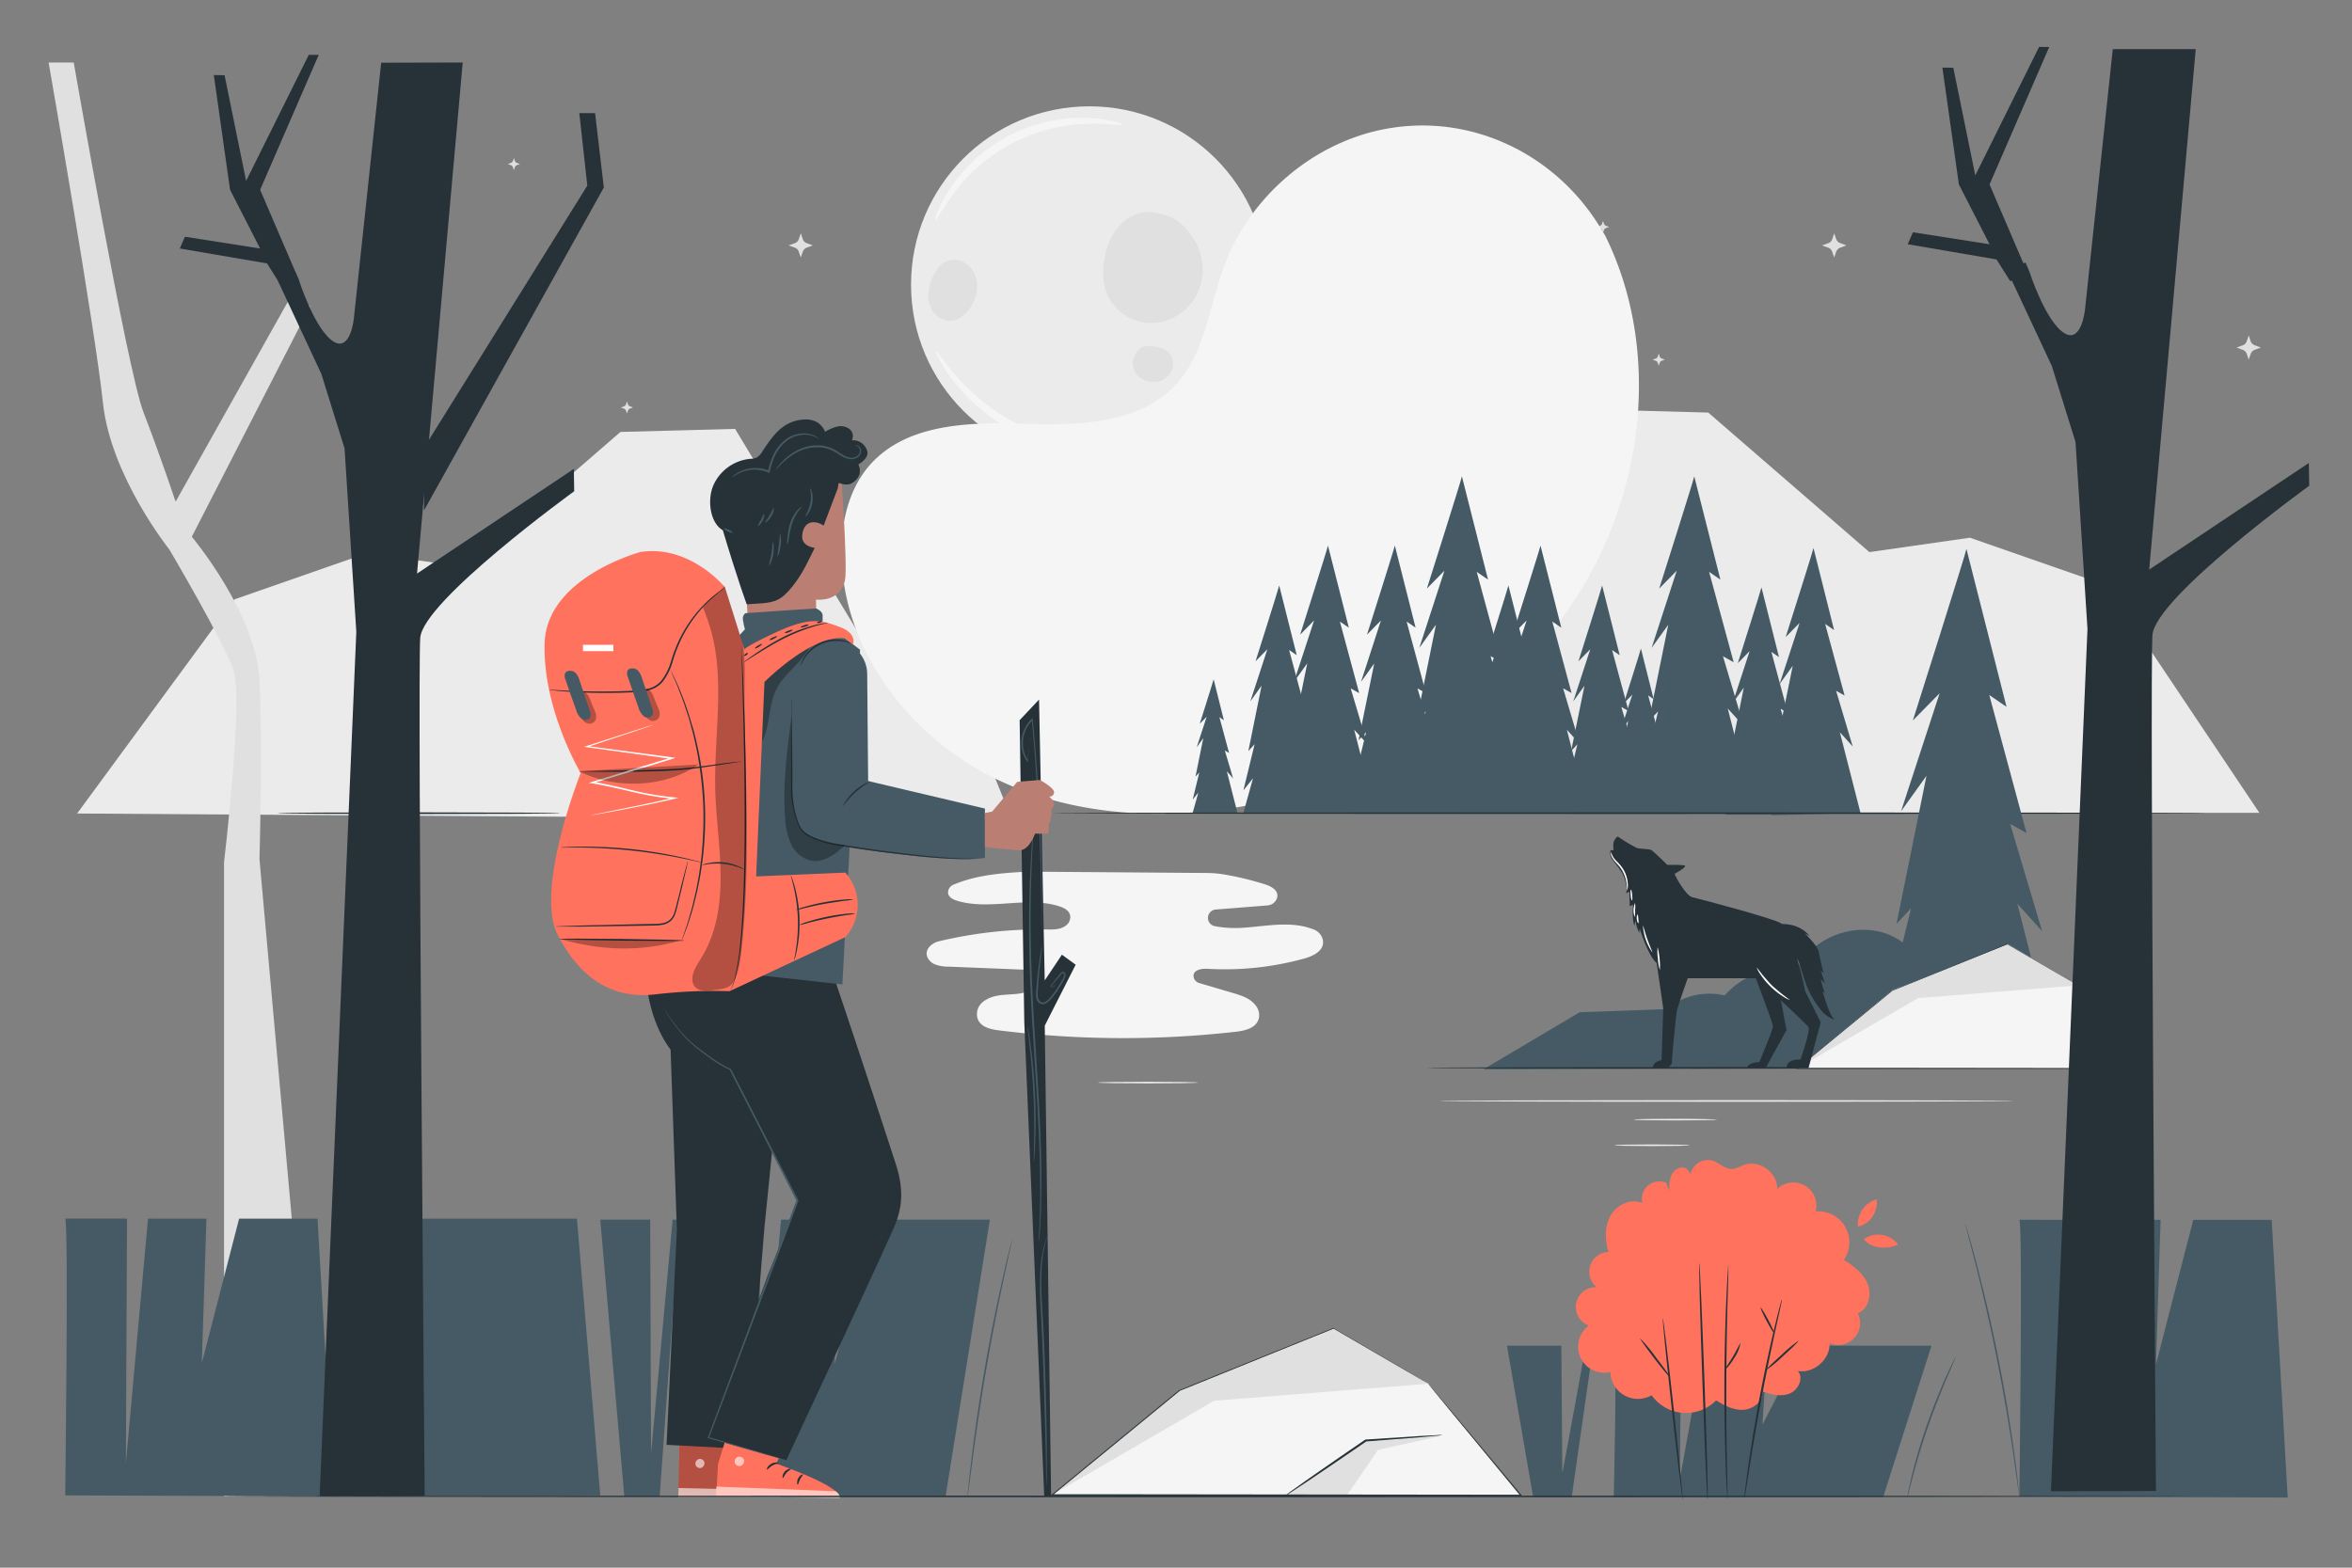 <svg xmlns="http://www.w3.org/2000/svg" viewBox="0 0 750 500"><rect x="0" y="0" width="750" height="500" fill="#808080" stroke="none"/><g id="background-complete"><polygon points="322.71 261.45 310.46 231.26 276.22 205.99 234.4 136.79 197.86 137.76 148.13 180.84 117.09 176.4 74.74 191.17 24.59 259.46 322.71 261.45" style="fill:#ebebeb"></polygon><path d="M23.51,19.94s17.1,98.32,22.24,111.55S56,160,56,160L92.77,94.48l6.08,3.25L61.16,171.19S81.71,195.62,82.74,217s0,57,0,57L101,477.25H71.44V275s6.16-51.92,3.08-61.08S54,175.26,54,175.26s-18.73-23.41-21.18-46.82S15.5,19.94,15.5,19.94Z" style="fill:#e0e0e0"></path><path d="M642.3,351.14c0,.14-41.08.26-91.73.26s-91.75-.12-91.75-.26,41.07-.26,91.75-.26S642.3,351,642.3,351.14Z" style="fill:#ebebeb"></path><path d="M547.52,357.09c0,.15-5.95.26-13.29.26s-13.29-.11-13.29-.26,5.95-.26,13.29-.26S547.52,357,547.52,357.09Z" style="fill:#ebebeb"></path><path d="M538.83,365.27c0,.15-5.38.26-12,.26s-12-.11-12-.26,5.37-.26,12-.26S538.83,365.13,538.83,365.27Z" style="fill:#ebebeb"></path><path d="M418.86,296.43c-7-2.75-14.49-1.12-21.81-.58a35.35,35.35,0,0,1-9.74-.47,2.68,2.68,0,0,1,.32-5.29l16.59-1.32a3.41,3.41,0,0,0,3-2.39c.67-2.38-1.83-3.7-3.9-4.35a99.38,99.38,0,0,0-12.85-3.11,35,35,0,0,0-5.5-.49L327.74,278c-8,.41-16.21,1-23.67,4.15a2.79,2.79,0,0,0-1.71,2c-.34,1.79,1.31,2.66,2.75,3.11,10.52,3.24,22.3-1.58,32.76,1.83,1.58.52,3.29,1.4,3.42,3.25a3.42,3.42,0,0,1-1.51,2.94c-1.72,1.25-3.87,1.2-5.91,1.16a139,139,0,0,0-34.37,3.75,6.36,6.36,0,0,0-2.49,1.18c-2.82,2.29-1.24,5.09.91,6.12a11.56,11.56,0,0,0,4.53.81l24.86,1a3.88,3.88,0,0,1,3.1,1.66c1.56,2.35-.86,4.72-3.21,5.45-4.45,1.39-9.47-.07-13.59,3a5,5,0,0,0-2,5c.7,3.08,4,3.84,6.87,4.21a319.16,319.16,0,0,0,75.41.47c3.13-.34,6.89-1.19,7.56-4.48a4.87,4.87,0,0,0-1-3.87c-1.75-2.35-4.51-3.19-7.17-4l-10.88-3.21a2.45,2.45,0,0,1-1.8-2.07c-.21-2.11,2.5-2.58,4.45-2.47A95.23,95.23,0,0,0,416,305.69c2.92-.82,6.42-2.58,5.84-5.84A4.65,4.65,0,0,0,418.86,296.43Z" style="fill:#f5f5f5"></path><polygon points="415.75 259.36 428.4 228.18 463.77 202.07 506.98 130.58 544.72 131.58 596.1 176.09 628.16 171.5 671.92 186.75 720.45 259.23 415.75 259.36" style="fill:#ebebeb"></polygon><circle cx="347.39" cy="90.79" r="56.88" style="fill:#ebebeb"></circle><path d="M380.23,75.56C377,71,374,68.69,368.15,67.8c-3.88-.8-8,.88-10.77,3.7A20.5,20.5,0,0,0,352.29,82c-.82,4.15-.76,8.6,1,12.42A15.54,15.54,0,0,0,368.14,103a16.85,16.85,0,0,0,14-10.12A18.15,18.15,0,0,0,380.23,75.56Z" style="fill:#e0e0e0"></path><path d="M373.51,113.71c-1.46-2.81-5.17-3.57-8.31-3.2l.22,0c-2.23-.3-4.2,3.29-4.2,5.54a6,6,0,0,0,3.72,5.18,6.92,6.92,0,0,0,7-.79A5.62,5.62,0,0,0,373.51,113.71Z" style="fill:#e0e0e0"></path><path d="M311.47,89.58a8.22,8.22,0,0,0-5.19-6.42A6.27,6.27,0,0,0,298.84,86l.16-.3a15.36,15.36,0,0,0-2.64,5.92,9.92,9.92,0,0,0,.7,7,6.83,6.83,0,0,0,5.84,3.68c2.79,0,5.19-2.1,6.68-4.47A12,12,0,0,0,311.47,89.58Z" style="fill:#e0e0e0"></path><path d="M357.85,39.7c-.08.42-4.07-.39-10.52-.24a54.66,54.66,0,0,0-43,22c-3.9,5.13-5.59,8.84-6,8.66s.83-4.12,4.47-9.73a50.11,50.11,0,0,1,7.54-9,50.3,50.3,0,0,1,25.35-12.94,49.33,49.33,0,0,1,11.67-.85C354,38,357.93,39.43,357.85,39.7Z" style="fill:#f5f5f5"></path><path d="M374.63,138.79c.06.15-1,.79-3.1,1.66a49.47,49.47,0,0,1-9.18,2.72,58.64,58.64,0,0,1-14.2,1.05,58.89,58.89,0,0,1-32.59-11.53,57.81,57.81,0,0,1-10.38-9.75,48.48,48.48,0,0,1-5.43-7.88c-1.07-2-1.51-3.16-1.37-3.24.39-.23,2.8,4.13,8.18,9.9a65.54,65.54,0,0,0,10.39,9,61.46,61.46,0,0,0,31.34,11.08,65.33,65.33,0,0,0,13.75-.48C369.85,140.24,374.47,138.37,374.63,138.79Z" style="fill:#f5f5f5"></path><path d="M440.48,50.2l2,.75-2,.75A2.11,2.11,0,0,0,439.3,53l-.66,1.86L438,53a2.08,2.08,0,0,0-1.26-1.3l-2-.73,2-.71A2.13,2.13,0,0,0,438,49l.65-1.86.59,1.8A2.12,2.12,0,0,0,440.48,50.2Z" style="fill:#e0e0e0"></path><path d="M718.94,110.09l2,.76-2,.74a2.14,2.14,0,0,0-1.23,1.25l-.66,1.86-.62-1.83a2.08,2.08,0,0,0-1.26-1.3l-2-.72,2-.72a2,2,0,0,0,1.25-1.28l.65-1.86.6,1.8A2.07,2.07,0,0,0,718.94,110.09Z" style="fill:#e0e0e0"></path><path d="M332.47,177.06l2,.76-2,.75a2,2,0,0,0-1.22,1.25l-.67,1.86-.62-1.84a2,2,0,0,0-1.26-1.29l-2-.73,2-.71a2.09,2.09,0,0,0,1.25-1.28l.65-1.87.6,1.8A2.09,2.09,0,0,0,332.47,177.06Z" style="fill:#e0e0e0"></path><path d="M586.76,77.51l2,.76-2,.75a2.08,2.08,0,0,0-1.23,1.25l-.66,1.86-.62-1.84A2.08,2.08,0,0,0,583,79l-2-.72,2-.72a2,2,0,0,0,1.25-1.27l.65-1.87.6,1.8A2.07,2.07,0,0,0,586.76,77.51Z" style="fill:#e0e0e0"></path><path d="M386.13,177.44l1,.38-1,.37a1.05,1.05,0,0,0-.61.63l-.33.93-.31-.92a1.07,1.07,0,0,0-.63-.65l-1-.36,1-.36a1,1,0,0,0,.63-.64l.33-.93.29.9A1,1,0,0,0,386.13,177.44Z" style="fill:#e0e0e0"></path><path d="M435.77,123.63l1,.38-1,.37a1,1,0,0,0-.61.63l-.34.92-.3-.91a1.08,1.08,0,0,0-.64-.65l-1-.36,1-.36a1,1,0,0,0,.63-.64l.32-.93.3.9A1,1,0,0,0,435.77,123.63Z" style="fill:#e0e0e0"></path><path d="M512.09,72l1,.37-1,.38a1,1,0,0,0-.61.62l-.33.93-.31-.92a1.05,1.05,0,0,0-.63-.64l-1-.37,1-.35a1.05,1.05,0,0,0,.63-.64l.33-.93.29.9A1.07,1.07,0,0,0,512.09,72Z" style="fill:#e0e0e0"></path><path d="M257.17,77.51l2,.76-2,.75A2.08,2.08,0,0,0,256,80.27l-.66,1.86-.62-1.84a2.08,2.08,0,0,0-1.26-1.3l-2-.72,2-.72a2,2,0,0,0,1.25-1.27l.65-1.87.6,1.8A2.07,2.07,0,0,0,257.17,77.51Z" style="fill:#e0e0e0"></path><path d="M164.8,51.94l1,.38-1,.37a1.05,1.05,0,0,0-.61.63l-.33.93-.31-.92a1.07,1.07,0,0,0-.63-.65l-1-.36,1-.36a1,1,0,0,0,.63-.64l.33-.93.29.9A1,1,0,0,0,164.8,51.94Z" style="fill:#e0e0e0"></path><path d="M529.87,114.33l1,.37-1,.38a1,1,0,0,0-.61.62l-.33.93-.31-.92a1,1,0,0,0-.63-.64l-1-.37,1-.35a1.1,1.1,0,0,0,.63-.64l.32-.93.3.9A1.08,1.08,0,0,0,529.87,114.33Z" style="fill:#e0e0e0"></path><path d="M200.85,129.58l1,.38-1,.37a1.05,1.05,0,0,0-.61.63l-.33.92-.31-.91a1.07,1.07,0,0,0-.63-.65l-1-.36,1-.36a1,1,0,0,0,.63-.64l.33-.93.29.9A1,1,0,0,0,200.85,129.58Z" style="fill:#e0e0e0"></path></g><g id="background-simple"><path d="M511.85,75.13l-1.53-2.51c-12.88-21.23-36.17-34-60.72-32.47a64.83,64.83,0,0,0-9.39,1.29c-22.33,4.78-41.75,21.66-49.8,43.28-4.73,12.71-6.06,27.35-15,37.44-11.69,13.14-31.55,13.55-49,13s-37.32-.08-49,13.11c-7.29,8.26-9.6,20-9,31.06,1.55,29.28,22,55.46,47.9,68.47s56.5,14.18,84.89,8.46c39.78-8,77.62-30,100.36-64.06S530,111.85,511.85,75.13Z" style="fill:#f5f5f5"></path></g><g id="Plants"><path d="M480.54,429.21l8.35,48.25h12.29l6.9-48.25h-2.4s-7.5,41.21-7.5,40.61-.3-40.61-.3-40.61Z" style="fill:#455a64"></path><path d="M514.58,429.21c1.22.94,0,48.25,0,48.25h85.93l15.4-48.25H575L562,454.4l1.62-25.19H543.36l-7.7,42.63.4-42.63Z" style="fill:#455a64"></path><path d="M623.64,432.79a1.45,1.45,0,0,1-.15.46l-.55,1.27-2,4.67c-1.69,4-3.92,9.46-6.07,15.65s-3.8,11.91-4.9,16.06c-.55,2.08-1,3.77-1.27,4.93-.14.54-.25,1-.35,1.34s-.14.47-.16.46a1.92,1.92,0,0,1,.06-.48c.07-.37.15-.82.25-1.36.23-1.18.61-2.89,1.11-5,1-4.19,2.61-9.92,4.77-16.14S618.8,443,620.58,439c.89-2,1.64-3.53,2.18-4.61l.63-1.23A1.84,1.84,0,0,1,623.64,432.79Z" style="fill:#455a64"></path><path d="M531.27,377.2a5.6,5.6,0,0,0-7.56,6.51c-3.64-1.61-8.16.53-10.13,4s-1.81,7.78-.67,11.59a6.31,6.31,0,0,0-3.73,11.26,6.3,6.3,0,0,0-2.53,12.21,8.32,8.32,0,0,0,6.86,14.81A8.78,8.78,0,0,0,526.66,445a13.48,13.48,0,0,0,20.57,1.64c2.67,1.65,5.62,3.2,8.75,3s6.32-2.74,6-5.87c2.82,1,6,1.79,8.74.68s4.54-5,2.56-7.2c5.06.92,10.35-3.7,10.12-8.83a7,7,0,0,0,9-9.58c3.42-1.3,4.53-5.94,3.15-9.34s-4.49-5.73-7.58-7.69a9.87,9.87,0,0,0-9-15.43,7.38,7.38,0,0,0-12.25-7.19c.18-5-5.51-9.31-10.28-7.74-1.48.49-2.87,1.42-4.42,1.37-2.11-.06-3.72-1.9-5.71-2.6a5.8,5.8,0,0,0-7.34,4.53,2.66,2.66,0,0,0-3.14-2.35,4.34,4.34,0,0,0-3.07,3,12.45,12.45,0,0,0-.45,4.43" style="fill:#FF725E"></path><path d="M530.23,420.42c.17,0,1.73,12.95,3.49,29s3,29,2.88,29-1.73-12.94-3.49-28.95S530.06,420.44,530.23,420.42Z" style="fill:#263238"></path><path d="M532.55,439.28c-.14.1-2.39-2.6-5-6s-4.69-6.32-4.55-6.42a51.44,51.44,0,0,1,5,6C530.64,436.3,532.68,439.17,532.55,439.28Z" style="fill:#263238"></path><path d="M541.86,402.8c.17,0,.91,16.89,1.66,37.74s1.21,37.75,1,37.76-.91-16.89-1.66-37.74S541.69,402.81,541.86,402.8Z" style="fill:#263238"></path><path d="M551.13,403.59a3.4,3.4,0,0,1,0,.76c0,.56,0,1.28,0,2.17-.06,2-.13,4.66-.23,8-.19,6.74-.38,16-.42,26.32s.08,19.59.22,26.33c.07,3.31.13,6,.17,8,0,.89,0,1.61,0,2.17a2.62,2.62,0,0,1,0,.76,3.83,3.83,0,0,1-.09-.76c0-.56-.08-1.27-.14-2.16-.11-1.88-.24-4.61-.36-8-.25-6.73-.45-16-.41-26.34s.31-19.6.61-26.33c.14-3.37.29-6.09.42-8,.06-.88.12-1.6.16-2.16A2.59,2.59,0,0,1,551.13,403.59Z" style="fill:#263238"></path><path d="M555,428.41a12.25,12.25,0,0,1-1.9,4.59c-1.4,2.38-3,4-3.12,3.86s1.22-1.85,2.59-4.17S554.86,428.35,555,428.41Z" style="fill:#263238"></path><path d="M568.23,414.42a2.59,2.59,0,0,1-.09.65c-.1.49-.23,1.1-.39,1.84-.36,1.68-.87,4-1.48,6.75-1.25,5.7-2.91,13.59-4.56,22.33s-3,16.7-3.88,22.46c-.45,2.82-.81,5.13-1.08,6.83l-.31,1.85a2.57,2.57,0,0,1-.15.64,2.66,2.66,0,0,1,0-.65c0-.5.11-1.12.19-1.87.18-1.63.49-4,.89-6.86.8-5.78,2.06-13.75,3.7-22.51s3.39-16.64,4.75-22.31c.68-2.84,1.25-5.14,1.67-6.71.2-.74.37-1.34.5-1.82A3,3,0,0,1,568.23,414.42Z" style="fill:#263238"></path><path d="M573.52,427.63c.11.13-2.11,2.33-5,4.92a40.92,40.92,0,0,1-5.39,4.47c-.12-.13,2.11-2.33,5-4.92A41.14,41.14,0,0,1,573.52,427.63Z" style="fill:#263238"></path><path d="M565.71,425.16c-.15.08-1.23-1.68-2.42-3.92s-2-4.13-1.87-4.21,1.23,1.68,2.42,3.92S565.86,425.08,565.71,425.16Z" style="fill:#263238"></path><path d="M592.47,391.2a8.17,8.17,0,0,1,6-8.68c.38,3.65-1.81,7.81-6,8.68" style="fill:#FF725E"></path><path d="M594.38,395.17c1.82,2.89,7.48,3.57,10.86,1.71a8,8,0,0,0-10.86-1.71" style="fill:#FF725E"></path><polygon points="112.62 477.26 108.5 388.68 112.58 388.68 120.06 445.79 124.82 388.68 183.97 388.68 191.41 476.95 112.62 477.26" style="fill:#455a64"></polygon><path d="M222.65,389c1.12,1.72,0,88.28,0,88.28h78.87L315.65,389H278.08l-11.9,46.09L267.66,389h-18.6L242,467l.37-78Z" style="fill:#455a64"></path><path d="M191.41,389l7.66,88.27h11.28L216.68,389h-2.2s-6.88,75.39-6.88,74.29-.27-74.29-.27-74.29Z" style="fill:#455a64"></path><path d="M20.79,388.67c1.12,1.71,0,88.27,0,88.27l85.58.31-5.12-88.58h-25l-11.9,46.09,1.48-46.09H47.2l-7.06,78,.37-78Z" style="fill:#455a64"></path><path d="M322.75,395.21a4.68,4.68,0,0,1-.14.84q-.18.88-.51,2.37c-.45,2.11-1.1,5.08-1.89,8.72-1.58,7.37-3.64,17.58-5.6,28.91s-3.45,21.64-4.44,29.11c-.48,3.7-.87,6.71-1.15,8.85-.13,1-.24,1.81-.32,2.41a4.66,4.66,0,0,1-.15.83,6.76,6.76,0,0,1,.05-.85c0-.59.13-1.4.22-2.41.2-2.1.53-5.13,1-8.88.9-7.49,2.33-17.81,4.29-29.15s4.09-21.54,5.76-28.9c.83-3.67,1.54-6.64,2.06-8.68l.6-2.36A7,7,0,0,1,322.75,395.21Z" style="fill:#455a64"></path><path d="M643.93,389.05c1.12,1.71,0,88.27,0,88.27l85.58.31-5.12-88.58h-25l-11.9,46.09,1.48-46.09h-18.6l-7.07,78,.38-78Z" style="fill:#455a64"></path><path d="M643.89,476.89a4.69,4.69,0,0,1-.17-.88q-.12-.94-.36-2.55c-.32-2.26-.77-5.44-1.32-9.36-1.15-7.9-2.92-18.79-5.29-30.74s-4.91-22.69-6.86-30.43c-1-3.83-1.79-6.95-2.36-9.16-.27-1-.48-1.87-.64-2.49a5.74,5.74,0,0,1-.19-.87,4.5,4.5,0,0,1,.29.84c.18.61.43,1.43.73,2.47.64,2.14,1.5,5.26,2.52,9.12,2,7.72,4.64,18.46,7,30.42s4.08,22.87,5.14,30.79c.54,4,.93,7.17,1.16,9.39.12,1.07.2,1.93.27,2.56S643.9,476.89,643.89,476.89Z" style="fill:#455a64"></path></g><g id="Character"><polygon points="325.14 229.69 326.62 326.01 332.98 477.19 335.17 477.19 333.15 327.11 343 307.69 338.62 304.49 333.14 312.7 331.33 223.12 325.14 229.69" style="fill:#263238"></polygon><path d="M328.45,235.07a3.37,3.37,0,0,1,0,.52c0,.38-.08.87-.13,1.49-.14,1.36-.34,3.27-.59,5.67l0,.38-.23-.31a10.12,10.12,0,0,1-1.8-6.18,10.42,10.42,0,0,1,3.27-7.32l.33-.3,0,.44c.65,6.67,1.31,14.58,1.81,23,.76,12.5,1,23.84,1.08,32,0,4.1,0,7.42,0,9.72q0,1.67-.06,2.64c0,.27,0,.5,0,.68a.75.75,0,0,1,0,.24.64.64,0,0,1,0-.24l0-.68q0-1,0-2.64c0-2.34-.08-5.65-.13-9.71-.15-8.2-.48-19.53-1.24-32-.5-8.46-1.14-16.36-1.74-23l.38.14a10,10,0,0,0-3.19,7,9.89,9.89,0,0,0,1.66,6l-.26.07c.31-2.4.55-4.3.73-5.65.08-.62.15-1.12.21-1.49A1.91,1.91,0,0,1,328.45,235.07Z" style="fill:#455a64"></path><path d="M331.31,396a1.72,1.72,0,0,1,0-.34c0-.25,0-.59,0-1,0-.92.09-2.21.17-3.87s.1-3.74.17-6.12.07-5.11,0-8.12c0-6-.27-13.17-.7-21.11s-1-16.66-1.58-25.82-1-17.91-1.15-25.87-.06-15.12.14-21.14.5-10.88.74-14.23c.13-1.65.24-2.95.31-3.86,0-.42.08-.75.1-1a2.48,2.48,0,0,1,.05-.34,1.55,1.55,0,0,1,0,.35c0,.25,0,.58,0,1-.05.92-.12,2.22-.22,3.87-.18,3.36-.41,8.22-.57,14.23s-.21,13.18,0,21.12.61,16.69,1.19,25.85,1.15,17.88,1.54,25.83.59,15.11.59,21.13c0,3-.06,5.73-.1,8.12s-.19,4.44-.26,6.13-.21,2.95-.27,3.87c0,.42-.06.75-.08,1A1.26,1.26,0,0,1,331.31,396Z" style="fill:#455a64"></path><path d="M336.61,313.86s.06.21-.16.52a1.18,1.18,0,0,1-.56.4,1.06,1.06,0,0,1-.95-.1l-.1-.07.08-.1,1.89-2.4,1.22-1.54a2.29,2.29,0,0,1,.41-.42.81.81,0,0,1,.69-.16,1,1,0,0,1,.65,1.16,3.81,3.81,0,0,1-.46,1.17c-.18.37-.37.74-.58,1.12-.42.75-.87,1.51-1.38,2.27s-1.07,1.52-1.68,2.28a7.43,7.43,0,0,1-2.21,2.06,1.94,1.94,0,0,1-2.21-.25,2.85,2.85,0,0,1-.87-1.95,12.69,12.69,0,0,1,.06-2c0-.63.09-1.25.14-1.85.2-2.41.44-4.57.68-6.38s.48-3.26.66-4.27a8.13,8.13,0,0,1,.34-1.55,12.67,12.67,0,0,1-.14,1.58c-.13,1.1-.29,2.55-.49,4.29s-.4,4-.57,6.37c0,.6-.09,1.22-.13,1.84a13.32,13.32,0,0,0,0,1.89,2.38,2.38,0,0,0,.71,1.62,1.41,1.41,0,0,0,1.63.16,6.89,6.89,0,0,0,2-1.92c.6-.74,1.16-1.48,1.66-2.23s1-1.49,1.39-2.22l.59-1.09a4.13,4.13,0,0,0,.43-1,.6.6,0,0,0-.33-.69c-.22-.08-.47.15-.68.42l-1.27,1.51c-.76.9-1.43,1.68-2,2.33l0-.16a1,1,0,0,0,1.29-.19A1.58,1.58,0,0,0,336.61,313.86Z" style="fill:#455a64"></path><path d="M327.64,327.38A9.42,9.42,0,0,1,328,329c.19,1.08.43,2.64.69,4.58.52,3.88,1.07,9.27,1.35,15.23s.23,11.39.07,15.3c-.08,2-.17,3.53-.26,4.62a9.89,9.89,0,0,1-.19,1.69,11.1,11.1,0,0,1,0-1.7c0-1.18.06-2.74.09-4.62.07-3.91.06-9.31-.22-15.26s-.77-11.33-1.2-15.21c-.21-1.88-.39-3.43-.52-4.6A11.65,11.65,0,0,1,327.64,327.38Z" style="fill:#455a64"></path><path d="M333.65,473.82a7.37,7.37,0,0,1,0-.81c0-.58,0-1.35-.06-2.32,0-2.07-.09-5-.15-8.53C333.25,455,333,445,332.6,434c-.21-5.5-.45-10.73-.69-15.48a123.72,123.72,0,0,1-.21-12.67,42.6,42.6,0,0,1,1.21-8.46c.27-1,.49-1.73.68-2.22a4.93,4.93,0,0,1,.3-.76,4,4,0,0,1-.2.79c-.16.5-.35,1.26-.58,2.24a45.58,45.58,0,0,0-1,8.43c-.15,3.59,0,7.87.32,12.62s.52,10,.73,15.49c.42,11,.6,20.94.64,28.15,0,3.6,0,6.51,0,8.53,0,1,0,1.74-.05,2.32A3.93,3.93,0,0,1,333.65,473.82Z" style="fill:#455a64"></path><path d="M235.77,153.82l3.09,50,21.52-.37-.17-12.21s7.72,1,9.23-6.18c1-4.61-1.62-39.53-1.62-39.53Z" style="fill:#ba7f72"></path><path d="M270.87,148.89c-3.31,1.19-3.69,6.76-3.69,6.76l-4.54,12c-2.84-1.94-6.46-1.58-6.84,3.21-.27,3.46,4,3.88,4,3.88-2.21,4.38-3.67,7.91-7,12.16-3.63,4.6-5.79,5.18-10,5.53l-4.68.3s-2.77-7.28-8.22-25.59c-6-20.32,18.52-19.24,22.7-24.8C259.39,133.34,281.33,145.15,270.87,148.89Z" style="fill:#263238"></path><path d="M230.47,169.1c-4.13-2.4-5-9.8-2.95-14.4a14.33,14.33,0,0,1,11.68-8.36,5.74,5.74,0,0,0,2-.36,5.5,5.5,0,0,0,2-2.16c3.23-4.82,6.41-9.56,13-10a7.55,7.55,0,0,1,4.21.76,6.54,6.54,0,0,1,2.7,3.13,13.92,13.92,0,0,1,3.76-1.63,4.73,4.73,0,0,1,3.93.69,2.91,2.91,0,0,1,.84,3.66,4.69,4.69,0,0,1,4.93,3.59c.49,2.17-2.56,3.92-2.87,4.11,0,0,2,3.5-2,5.94-1.6,1-3.83.07-4.08,0" style="fill:#263238"></path><path d="M246.44,172.89c-.18,0-.12,1.7-.45,3.72s-.88,3.6-.71,3.67,1-1.46,1.32-3.57S246.6,172.87,246.44,172.89Z" style="fill:#455a64"></path><path d="M248.88,170.27c-.18,0-.3,1.62-.54,3.6s-.5,3.58-.33,3.63a13.27,13.27,0,0,0,.87-7.23Z" style="fill:#455a64"></path><path d="M255.77,161.54c0-.06-.72.31-1.55,1.24a11.52,11.52,0,0,0-2.29,4.23,21,21,0,0,0-.84,4.7,5.79,5.79,0,0,0,0,2,7.08,7.08,0,0,0,.43-1.92,35.42,35.42,0,0,1,1-4.58,14.16,14.16,0,0,1,2-4.13C255.26,162.1,255.84,161.61,255.77,161.54Z" style="fill:#455a64"></path><path d="M258.41,155.72c-.18.05.46,2.12,0,4.65s-1.77,4.25-1.61,4.36,1.74-1.52,2.22-4.25S258.55,155.63,258.41,155.72Z" style="fill:#455a64"></path><path d="M233.62,169.87c.07-.15-.49-.57-1.25-.93s-1.44-.54-1.52-.38.49.57,1.25.94S233.54,170,233.62,169.87Z" style="fill:#455a64"></path><path d="M243.64,163.86c-.18,0-.45.91-1,1.95s-1.15,1.8-1,1.93,1-.5,1.57-1.65S243.8,163.88,243.64,163.86Z" style="fill:#455a64"></path><path d="M246.71,161.94c-.17,0-.55,1.11-1.29,2.38s-1.52,2.18-1.39,2.31,1.15-.64,1.93-2A4,4,0,0,0,246.71,161.94Z" style="fill:#455a64"></path><path d="M261.2,140s-.08-.11-.26-.26a5.64,5.64,0,0,0-.86-.61,7.7,7.7,0,0,0-3.77-.91,9.9,9.9,0,0,0-5.48,1.73,13.26,13.26,0,0,0-4.39,5.5,22,22,0,0,0-1.54,4.94l.41-.21a11,11,0,0,0-5.12-.89,11.25,11.25,0,0,0-4,1,9.44,9.44,0,0,0-2.27,1.43,3,3,0,0,0-.67.69,19,19,0,0,1,3.09-1.78,11.19,11.19,0,0,1,8.7.09l.34.15.07-.37a22.64,22.64,0,0,1,1.52-4.79,13.1,13.1,0,0,1,4.15-5.29,9.74,9.74,0,0,1,5.17-1.76,8.11,8.11,0,0,1,3.65.68C260.77,139.7,261.16,140,261.2,140Z" style="fill:#455a64"></path><path d="M272.66,142a2,2,0,0,1,1.1.63,1.93,1.93,0,0,1,.43,1.36,2.09,2.09,0,0,1-1,1.54,3.17,3.17,0,0,1-2.28.4,7.35,7.35,0,0,1-2.57-1.11,24.08,24.08,0,0,0-2.78-1.7,11.43,11.43,0,0,0-3.42-1,13.55,13.55,0,0,0-6.71.95,17.22,17.22,0,0,0-4.69,2.92,20.59,20.59,0,0,0-2.57,2.67,5.27,5.27,0,0,0-.77,1.12c.09.08,1.24-1.5,3.62-3.45a18,18,0,0,1,4.62-2.73,13.44,13.44,0,0,1,6.43-.86,10.83,10.83,0,0,1,3.23.91,25.63,25.63,0,0,1,2.74,1.62,7.51,7.51,0,0,0,2.79,1.13,3.57,3.57,0,0,0,2.6-.53,2.46,2.46,0,0,0,1.14-1.89,2.12,2.12,0,0,0-.61-1.54C273.24,141.75,272.62,142,272.66,142Z" style="fill:#455a64"></path><path d="M237.72,201.44s-1.07-3.85-.81-4.67.62-1.13.81-1.2,22.53-1.51,22.53-1.51,2.06.82,2.06,2.21v7.92Z" style="fill:#455a64"></path><path d="M235.58,448l-1.16,19.28s19.21,6.25,19.34,9.84l-37.47.48.59-30.11Z" style="fill:#FF725E"></path><g style="opacity:0.3"><path d="M235.58,448l-1.16,19.28s19.21,6.25,19.34,9.84l-37.47.48.59-30.11Z"></path></g><g style="opacity:0.6"><path d="M222.87,465.37a1.53,1.53,0,0,0-1.1,1.72,1.48,1.48,0,0,0,1.7,1.11,1.62,1.62,0,0,0,1.15-1.83,1.52,1.52,0,0,0-1.89-1" style="fill:#fff"></path></g><g style="opacity:0.6"><path d="M216.29,477.6l.06-3,36.2.79a2.58,2.58,0,0,1,1.41,2Z" style="fill:#fff"></path></g><path d="M235,467.1c0,.18-.93.25-1.84.81s-1.42,1.32-1.58,1.25.13-1.13,1.25-1.79S235.07,466.94,235,467.1Z" style="fill:#263238"></path><path d="M238.92,468.82c0,.18-.77.47-1.41,1.23s-.84,1.57-1,1.56-.27-1.05.54-2S238.92,468.65,238.92,468.82Z" style="fill:#263238"></path><path d="M241,473.58c-.16,0-.4-.88.1-1.87s1.36-1.37,1.43-1.22-.47.68-.86,1.5S241.21,473.57,241,473.58Z" style="fill:#263238"></path><path d="M234.81,462.68c-.08.16-.92-.11-1.95-.06s-1.85.35-1.94.19.7-.8,1.92-.83S234.9,462.54,234.81,462.68Z" style="fill:#263238"></path><g style="opacity:0.3"><polygon points="235.35 451.82 235.14 455.25 216.74 454.63 216.79 451.53 235.35 451.82"></polygon></g><path d="M235,458.79a3.6,3.6,0,0,1-1.88-.06,8.33,8.33,0,0,1-1.94-.65,10.58,10.58,0,0,1-1.07-.6,2.2,2.2,0,0,1-.55-.46.79.79,0,0,1-.06-1,1,1,0,0,1,.81-.4,2.32,2.32,0,0,1,.7.12,6.61,6.61,0,0,1,1.16.42,6.84,6.84,0,0,1,1.7,1.18c.85.83,1.13,1.52,1.06,1.55s-.49-.52-1.36-1.21a7.41,7.41,0,0,0-1.65-1,6.72,6.72,0,0,0-1.07-.36c-.39-.11-.73-.13-.83.05s-.05.09,0,.21a1.84,1.84,0,0,0,.41.33,9.43,9.43,0,0,0,1,.59,10,10,0,0,0,1.79.74A12.48,12.48,0,0,1,235,458.79Z" style="fill:#263238"></path><path d="M234.73,459a2.88,2.88,0,0,1-.45-1.82,6.13,6.13,0,0,1,.3-2.05,6.58,6.58,0,0,1,.51-1.13,1.58,1.58,0,0,1,1.22-.92.89.89,0,0,1,.77.55,2.11,2.11,0,0,1,.17.69,4.06,4.06,0,0,1,0,1.26,4.31,4.31,0,0,1-.84,1.92c-.76.95-1.53,1.15-1.54,1.09s.58-.43,1.17-1.35a4.12,4.12,0,0,0,.63-1.75,3.91,3.91,0,0,0,0-1.08c0-.4-.19-.73-.34-.69s-.51.29-.68.6a5.7,5.7,0,0,0-.48,1,6.54,6.54,0,0,0-.41,1.87C234.65,458.33,234.83,459,234.73,459Z" style="fill:#263238"></path><path d="M206.58,316.62s1.36,10.44,7.26,18.16l2,57.41-3.29,68.62L238,462.17l5.77-70.77,4.77-47.32-9.47-32.16Z" style="fill:#263238"></path><path d="M254,452l-6.42,14.83s20.07,6.91,20.15,10.67l-39.36-.15.59-10.41L234.81,448Z" style="fill:#FF725E"></path><g style="opacity:0.6"><path d="M235.46,464.6a1.61,1.61,0,0,0-1.19,1.78,1.55,1.55,0,0,0,1.76,1.2,1.71,1.71,0,0,0,1.25-1.9,1.61,1.61,0,0,0-2-1" style="fill:#fff"></path></g><g style="opacity:0.6"><path d="M228.33,477.33l.11-3.19,38,1.48a2.71,2.71,0,0,1,1.44,2.15Z" style="fill:#fff"></path></g><path d="M248.19,466.63c0,.2-1,.24-1.95.82s-1.51,1.36-1.68,1.28.16-1.18,1.35-1.86S248.24,466.46,248.19,466.63Z" style="fill:#263238"></path><path d="M252.24,468.51c0,.19-.81.48-1.49,1.27s-.91,1.63-1.1,1.62-.27-1.11.6-2.07S252.25,468.33,252.24,468.51Z" style="fill:#263238"></path><path d="M254.38,473.54c-.18,0-.4-.93.13-2s1.46-1.42,1.53-1.25-.5.7-.93,1.55S254.57,473.53,254.38,473.54Z" style="fill:#263238"></path><path d="M248,462c-.09.17-1-.13-2-.11s-2,.34-2,.17.75-.82,2-.83S248.14,461.84,248,462Z" style="fill:#263238"></path><path d="M248.28,457.9a3.66,3.66,0,0,1-2-.09,9.15,9.15,0,0,1-2-.72,9.87,9.87,0,0,1-1.1-.65,2.26,2.26,0,0,1-.58-.49.83.83,0,0,1,0-1,1.08,1.08,0,0,1,.86-.41,2.87,2.87,0,0,1,.73.14,6.47,6.47,0,0,1,1.21.47,6.6,6.6,0,0,1,1.76,1.27c.88.88,1.16,1.61,1.1,1.64s-.51-.56-1.41-1.29a8.08,8.08,0,0,0-1.72-1.07,7.25,7.25,0,0,0-1.11-.39c-.42-.13-.77-.15-.88,0s-.05.09,0,.22a2.28,2.28,0,0,0,.42.35,8.16,8.16,0,0,0,1,.64,10.9,10.9,0,0,0,1.87.81A14.24,14.24,0,0,1,248.28,457.9Z" style="fill:#263238"></path><path d="M248,458.16a3,3,0,0,1-.44-1.92,6.27,6.27,0,0,1,.35-2.14,6.94,6.94,0,0,1,.55-1.18,1.62,1.62,0,0,1,1.3-.94.92.92,0,0,1,.8.58,2.39,2.39,0,0,1,.17.73,4.2,4.2,0,0,1-.05,1.33,4.54,4.54,0,0,1-.93,2c-.81,1-1.62,1.18-1.63,1.12s.62-.45,1.25-1.4a4.46,4.46,0,0,0,.7-1.83,3.56,3.56,0,0,0,0-1.13c0-.43-.18-.77-.34-.73s-.54.29-.72.61a7.39,7.39,0,0,0-.53,1.05,6.9,6.9,0,0,0-.46,1.95C248,457.41,248.12,458.14,248,458.16Z" style="fill:#263238"></path><path d="M261.73,299.6c.89,1.33,21.09,62.83,24,71.91s1.36,14.52,0,18.38-35,75.85-35,75.85l-24.68-7.16,18.71-51.64,9.52-23.62-21-42S212,328.87,210.52,316.05l29.65-13.73Z" style="fill:#263238"></path><path d="M250.68,465.74l-.44-.1-1.28-.35L244,463.9l-18.16-5.21-.19-.05.07-.18c5.79-15.49,14-37.36,23-61.58,1.8-4.81,3.58-9.53,5.29-14.1l0,.2c-8.21-16.07-15.59-30.52-21.36-41.83l.09.09a37.22,37.22,0,0,1-5.65-3.27c-1.68-1.19-3.2-2.38-4.66-3.45A40.5,40.5,0,0,1,216,328a37,37,0,0,1-3.35-4.81,13.49,13.49,0,0,1-.9-1.84s.09.15.25.46.41.75.74,1.32a39.73,39.73,0,0,0,3.42,4.74,41,41,0,0,0,6.59,6.45c1.47,1.06,3,2.24,4.68,3.41a36.22,36.22,0,0,0,5.61,3.2l.06,0,0,.06c5.81,11.29,13.22,25.72,21.47,41.77l.05.1,0,.11c-1.71,4.57-3.48,9.29-5.29,14.1L226.1,458.58l-.12-.23,18.11,5.37,4.9,1.47,1.26.4C250.54,465.68,250.68,465.74,250.68,465.74Z" style="fill:#455a64"></path><polygon points="237.72 200.55 268.82 203.06 274.25 207.23 268.62 313.99 211.8 307.69 233.41 205.12 237.72 200.55" style="fill:#455a64"></polygon><g style="opacity:0.3"><path d="M243,236.54c2.66-5.11,2-11.45,4.53-16.61,2.73-5.5,8.74-8.89,11.17-14.52-4.25,1.2-8,3.69-11.65,6.14-2.37,1.59-4.88,3.33-5.94,6a14.37,14.37,0,0,0-.55,6.2,63.12,63.12,0,0,0,.92,8.79,33,33,0,0,0,1.15,4.17"></path></g><path d="M204.23,176.06s-29.95,8-30.56,29.1,11.5,41.4,11.5,41.4-14.83,37.22-7.26,51.75S196,318.65,209,317.14a158.18,158.18,0,0,1,23.65-1l36.91-17.25h0a15.43,15.43,0,0,0,.21-20.34l-.21-.24-28.44,1.22,2.65-62s15.5-15.65,25.79-13.87L272,205.5s1.5-3.42-4.25-5.54-9.23-3.53-21.18,2.12-9.08,5.45-9.08,5.45l-6.36-20.28S220,173.64,204.23,176.06Z" style="fill:#FF725E"></path><path d="M252.82,219.76c-.33,1-2.66,44.68,4.34,47.35s45.91,8.5,56.91,6.5V257.88l-37.24-8.78-.3-34a10.67,10.67,0,0,0-3.24-7.7c-2.13-2-5.3-3.34-9.47-.67A28.18,28.18,0,0,0,252.82,219.76Z" style="fill:#455a64"></path><path d="M311.1,273.86l-.25,0-.75.05-1.22.07h-1.66c-2.5,0-6.11-.17-10.56-.55s-9.74-1-15.59-1.7c-2.93-.39-6-.81-9.17-1.3-1.59-.25-3.2-.51-4.84-.8a31.28,31.28,0,0,1-4.94-1.16,22.46,22.46,0,0,1-4.7-2,7.31,7.31,0,0,1-1.9-1.69,8.05,8.05,0,0,1-1.19-2.19,34.43,34.43,0,0,1-2-9.09c-.12-1.5,0-2.93-.06-4.33s0-2.75,0-4.07c0-2.62,0-5.06,0-7.3,0-4.43.07-8,.09-10.56,0-1.22,0-2.18.05-2.88,0-.3,0-.55,0-.74a.13.13,0,1,1,.06,0c0,.2,0,.44,0,.74,0,.7,0,1.66,0,2.88,0,2.54.05,6.14.08,10.57,0,2.23,0,4.67,0,7.3,0,1.31,0,2.66,0,4.06s0,2.84.08,4.29a34.78,34.78,0,0,0,2,9,6.86,6.86,0,0,0,2.9,3.62,21.3,21.3,0,0,0,4.59,1.9,30.62,30.62,0,0,0,4.86,1.15c1.63.29,3.24.56,4.83.8,3.17.5,6.23.93,9.15,1.33,5.85.78,11.12,1.39,15.56,1.81s8,.65,10.54.72l1.65,0,1.21,0h.75A.76.76,0,0,1,311.1,273.86Z" style="fill:#263238"></path><path d="M277.48,249.19c.07.15-2.34,1.36-4.76,3.57s-3.88,4.47-4,4.38a16.89,16.89,0,0,1,8.78-7.95Z" style="fill:#263238"></path><path d="M232.68,316.16s0-.1.12-.26.23-.44.39-.74.3-.76.5-1.26.34-1.11.55-1.77a80,80,0,0,0,1.85-11.68c1-10,1.37-23.79,1.37-39.07s-.33-29.11-.6-39.12c-.14-5-.25-9-.33-11.85,0-1.37-.06-2.45-.08-3.22,0-.35,0-.62,0-.84a1.64,1.64,0,0,1,0-.29,1.33,1.33,0,0,1,0,.28l.06.84c0,.78.1,1.85.17,3.22.14,2.8.32,6.85.5,11.85.36,10,.76,23.84.75,39.13s-.46,29.13-1.53,39.11a72.62,72.62,0,0,1-2,11.69c-.22.67-.39,1.27-.59,1.77s-.39.93-.56,1.26-.32.53-.44.71Z" style="fill:#263238"></path><path d="M236.56,242.84a3,3,0,0,1-.51.11l-1.5.24-5.5.82c-2.31.36-5.08.82-8.17,1.18s-6.5.58-10.08.72c-7.17.27-13.66.26-18.36.25l-5.56-.07-1.51-.05a1.69,1.69,0,0,1-.53,0,1.69,1.69,0,0,1,.53-.05l1.51-.05,5.56-.1c4.69-.08,11.18-.14,18.34-.4,3.57-.14,7-.35,10.05-.68s5.84-.75,8.17-1.06,4.22-.54,5.53-.66l1.5-.14A1.64,1.64,0,0,1,236.56,242.84Z" style="fill:#263238"></path><path d="M175.08,220a4.41,4.41,0,0,1,.76,0l2.14.12c1.86.11,4.55.27,7.88.35s7.3.11,11.7,0c2.2-.08,4.53-.12,6.89-.38a13.13,13.13,0,0,0,3.47-.84,7.94,7.94,0,0,0,2.94-2.11,18.59,18.59,0,0,0,3.2-6.53,47.66,47.66,0,0,1,2.49-6.48,41.63,41.63,0,0,1,6.5-9.77,39.92,39.92,0,0,1,5.82-5.36c.75-.56,1.35-1,1.77-1.23a3.85,3.85,0,0,1,.64-.38c0,.05-.84.6-2.28,1.77a42.84,42.84,0,0,0-12,15.17,48.69,48.69,0,0,0-2.44,6.44,18.94,18.94,0,0,1-3.29,6.72,8.52,8.52,0,0,1-3.13,2.24,13.77,13.77,0,0,1-3.61.87c-2.42.25-4.73.28-6.93.35-4.42.11-8.39.05-11.73-.09s-6-.35-7.89-.51c-.93-.09-1.65-.16-2.13-.22A3.89,3.89,0,0,1,175.08,220Z" style="fill:#263238"></path><g style="opacity:0.3"><path d="M189.6,226.6l-1.42-3.49a5.06,5.06,0,0,0-1.23-2,1.75,1.75,0,0,0-2.21-.16,1.71,1.71,0,0,0-.49,1.37,5,5,0,0,0,.37,1.46l1.65,4.54-.79.58a2.8,2.8,0,0,0,2.09,1.88,2.22,2.22,0,0,0,2.41-1.28A4,4,0,0,0,189.6,226.6Z"></path></g><g style="opacity:0.3"><path d="M209.85,225.76l-1.41-3.49a5.12,5.12,0,0,0-1.24-2.05,1.73,1.73,0,0,0-2.2-.16,1.71,1.71,0,0,0-.5,1.37,5.31,5.31,0,0,0,.37,1.46c.56,1.51,1.11,3,1.66,4.54l-.79.58a2.8,2.8,0,0,0,2.09,1.89,2.24,2.24,0,0,0,2.41-1.29A3.94,3.94,0,0,0,209.85,225.76Z"></path></g><path d="M181.2,214a2.54,2.54,0,0,1,2.47.77,6.82,6.82,0,0,1,1.21,2.46l3.19,9.48a2.8,2.8,0,0,1,.14,2.08,1.93,1.93,0,0,1-2.79.42,5.42,5.42,0,0,1-1.67-2.69c-.62-1.68-1.2-3.36-1.79-5l-1.62-4.68a2.88,2.88,0,0,1-.22-1.88A1.38,1.38,0,0,1,181.2,214Z" style="fill:#455a64"></path><path d="M201.09,213.23a2.54,2.54,0,0,1,2.47.77,6.9,6.9,0,0,1,1.21,2.46q1.6,4.74,3.19,9.48a2.8,2.8,0,0,1,.14,2.08,1.92,1.92,0,0,1-2.79.42,5.42,5.42,0,0,1-1.67-2.69c-.62-1.68-1.2-3.36-1.79-5.05L200.23,216a2.88,2.88,0,0,1-.22-1.88A1.38,1.38,0,0,1,201.09,213.23Z" style="fill:#455a64"></path><g style="opacity:0.3"><path d="M237.39,222.66c0-4.64.41-12-.58-17.39-.07-.39-5.77-18.37-5.77-18.37l-1.58,1.73a20.67,20.67,0,0,0-5.27,5.15s.46,1.17,1.34,3.59c6.26,17.15,2.1,36.11,2.55,54.36.23,9.18,1.64,18.3,1.71,27.48s-1.34,18.67-6.24,26.43c-1.72,2.74-3.91,6.19-2.11,8.87,1.38,2.05,4.79,1.45,7.25,1.14,4-.51,4.88-1.31,6.16-4.55s1.8-9.64,2.11-13.12C239.22,273,237.63,247.72,237.39,222.66Z"></path></g><path d="M218.23,300c0,.15-8.94.14-19.95,0s-19.94-.39-19.94-.53,8.93-.14,19.95,0S218.23,299.82,218.23,300Z" style="fill:#263238"></path><path d="M213.75,213.55s.05.06.12.19l.3.61c.28.57.65,1.35,1.12,2.33l.8,1.7c.28.63.54,1.32.85,2.06.58,1.49,1.32,3.16,1.92,5.09.33.95.67,1.95,1,3s.62,2.16,1,3.29c.7,2.27,1.21,4.75,1.8,7.35a108.28,108.28,0,0,1,1.45,34.51c-.37,2.64-.67,5.16-1.17,7.48-.24,1.16-.42,2.29-.68,3.36s-.52,2.09-.76,3.07c-.44,2-1,3.69-1.49,5.23-.24.76-.45,1.47-.67,2.12l-.66,1.76-.91,2.42c-.11.25-.19.46-.26.63s-.09.21-.1.2a.73.73,0,0,1,.05-.22l.21-.64.82-2.46c.19-.53.39-1.12.61-1.77s.4-1.37.63-2.13c.43-1.54,1-3.26,1.41-5.23.24-1,.48-2,.73-3.07s.42-2.19.64-3.35c.48-2.31.77-4.82,1.12-7.45a121,121,0,0,0,.62-17.24,123.31,123.31,0,0,0-2.06-17.12c-.58-2.59-1.07-5.07-1.74-7.33-.32-1.14-.59-2.25-.92-3.29l-1-3c-.59-1.93-1.3-3.6-1.86-5.1-.28-.74-.54-1.44-.8-2.07l-.75-1.71c-.44-1-.78-1.79-1-2.38-.1-.25-.19-.45-.26-.62A.92.92,0,0,1,213.75,213.55Z" style="fill:#263238"></path><path d="M188.36,260a3.71,3.71,0,0,1,.48-.12l1.41-.29,5.36-1.06c4.64-.94,11.32-2.21,19.34-4.15l0,.41a93.68,93.68,0,0,1-12.34-2c-4.36-1-8.95-2.14-13.81-2.94l-1.08-.17,1.05-.32,10.64-3.27,14.79-4.53,0,.5-27.1-3.75-.85-.11.82-.27,15.4-4.95,4.2-1.32,1.1-.33a1.88,1.88,0,0,1,.38-.09,1.7,1.7,0,0,1-.36.15l-1.08.38-4.18,1.42-15.34,5.11,0-.37,27.1,3.62,1.15.16-1.11.34-14.78,4.54L189,249.83l0-.5c4.88.81,9.49,2,13.84,3a95,95,0,0,0,12.27,2l1.27.13-1.24.29c-8.05,1.9-14.74,3.11-19.39,4l-5.39.95-1.42.22A2.87,2.87,0,0,1,188.36,260Z" style="fill:#fff"></path><path d="M223.64,275a10.71,10.71,0,0,1-1.76-.32c-1.12-.25-2.74-.59-4.75-1-4-.8-9.59-1.76-15.8-2.42s-11.88-.89-16-.94c-2.05,0-3.71,0-4.85,0a13,13,0,0,1-1.78,0,10.45,10.45,0,0,1,1.77-.15c1.15-.07,2.81-.13,4.86-.14a142.91,142.91,0,0,1,31.85,3.37c2,.45,3.61.84,4.72,1.15A12.72,12.72,0,0,1,223.64,275Z" style="fill:#263238"></path><path d="M177.21,295.52a2.29,2.29,0,0,1,.57-.07l1.65-.08,6.09-.19,20.06-.46,2.9-.05a16.5,16.5,0,0,0,2.76-.22,5,5,0,0,0,2.34-1.06,5.17,5.17,0,0,0,1.35-2.06c.57-1.55.86-3.17,1.26-4.62s.72-2.82,1-4.07l1.53-5.89.45-1.59a2.1,2.1,0,0,1,.19-.55,3.75,3.75,0,0,1-.09.57c-.09.43-.21,1-.35,1.62-.34,1.47-.81,3.48-1.37,5.93l-1,4.08c-.38,1.47-.65,3.05-1.23,4.69a5.62,5.62,0,0,1-1.48,2.27,5.48,5.48,0,0,1-2.56,1.18,16.87,16.87,0,0,1-2.85.24l-2.9.06-20.07.29-6.08,0-1.66,0A3.22,3.22,0,0,1,177.21,295.52Z" style="fill:#263238"></path><rect x="185.9" y="205.66" width="9.7" height="2.01" style="fill:#fff"></rect><path d="M237.45,277.42A20.65,20.65,0,0,0,223.76,276a6,6,0,0,1,2-.68,15.77,15.77,0,0,1,5.05-.28,16,16,0,0,1,4.88,1.34A5.75,5.75,0,0,1,237.45,277.42Z" style="fill:#263238"></path><g style="opacity:0.3"><path d="M178.34,299.41c12.77,3.72,25.9,4.32,38.66.53-13.77-.34-25.22-.16-38.66-.53"></path></g><g style="opacity:0.3"><path d="M184.84,246h-.14c11.41,5.84,27.52,5.28,38-2.18C209.78,244.6,197.7,245.19,184.84,246Z"></path></g><g style="opacity:0.3"><path d="M256.74,265.65c-3.47-2.54-4.13-10.53-4-16.64s-.45-14.63-.29-20.82c-1.44,10.78-2.88,21.66-2.1,32.51a22.4,22.4,0,0,0,1.92,8.54,9.32,9.32,0,0,0,6.62,5.29c4,.59,7.65-2.23,10.59-5C265.26,269.36,260.19,268.16,256.74,265.65Z"></path></g><path d="M253.27,306.23c-.09,0,.27-1.51.62-4a52.63,52.63,0,0,0,.52-9.6,53.86,53.86,0,0,0-1.28-9.53c-.55-2.4-1-3.86-.94-3.89a4.58,4.58,0,0,1,.42,1c.25.64.55,1.6.88,2.8a44.61,44.61,0,0,1,.77,19.28c-.23,1.22-.45,2.2-.65,2.87A3.63,3.63,0,0,1,253.27,306.23Z" style="fill:#263238"></path><path d="M272.18,286.85a16.16,16.16,0,0,1-2.73.43c-1.68.23-4,.56-6.55,1s-4.83,1-6.48,1.39a17.7,17.7,0,0,1-2.7.57,13.31,13.31,0,0,1,2.6-.93,63.36,63.36,0,0,1,6.49-1.54,62.55,62.55,0,0,1,6.61-.88A12.79,12.79,0,0,1,272.18,286.85Z" style="fill:#263238"></path><path d="M272.78,291.34a15.6,15.6,0,0,1-2.66.48c-1.65.25-3.91.62-6.4,1.13S259,294,257.4,294.44a15,15,0,0,1-2.63.61,12.81,12.81,0,0,1,2.53-1,63.37,63.37,0,0,1,12.77-2.64A13.59,13.59,0,0,1,272.78,291.34Z" style="fill:#263238"></path><path d="M238.49,208.3c.08.12-.12.41-.45.65s-.68.35-.76.23.11-.4.45-.65S238.41,208.18,238.49,208.3Z" style="fill:#263238"></path><path d="M243,205.41c.07.12-.38.53-1,.91s-1.21.6-1.28.48.37-.54,1-.92S242.94,205.28,243,205.41Z" style="fill:#263238"></path><path d="M247.79,202.94c.06.13-.43.5-1.1.83s-1.25.48-1.32.35.43-.5,1.1-.82S247.73,202.81,247.79,202.94Z" style="fill:#263238"></path><path d="M252.76,200.9c.05.13-.47.46-1.16.73s-1.29.37-1.35.24.46-.46,1.16-.73S252.71,200.76,252.76,200.9Z" style="fill:#263238"></path><path d="M257.88,199.26c0,.14-.5.42-1.21.63s-1.32.28-1.37.14.5-.42,1.22-.64S257.84,199.12,257.88,199.26Z" style="fill:#263238"></path><path d="M262,198.25c0,.14-.27.33-.68.42s-.75.05-.79-.09.27-.33.68-.42S261.94,198.11,262,198.25Z" style="fill:#263238"></path><path d="M264,198.69c0,.08-1.65.31-4.24,1.06a60.11,60.11,0,0,0-9.76,3.88c-3.67,1.85-6.82,3.85-9.11,5.28l-2.71,1.71a5.34,5.34,0,0,1-1,.57,5.32,5.32,0,0,1,.92-.74c.61-.45,1.5-1.08,2.62-1.85a83.79,83.79,0,0,1,9.08-5.44,50.65,50.65,0,0,1,9.9-3.76,29.18,29.18,0,0,1,3.15-.63A4.56,4.56,0,0,1,264,198.69Z" style="fill:#263238"></path><path d="M314.07,259.31l2.31-.47,8-9.48,7.24-.59s4.69,2.55,4.49,4a1.35,1.35,0,0,1-1.56,1.26s2.06,1.87,1.57,2.75-.89,1.47-.89,1.47a9.55,9.55,0,0,1-.29,3.42l-.49,1.27s.1,2.84-.49,2.93-3.91,0-3.91,0-1.83,5.38-4.92,5.28-11.07-1-11.07-1Z" style="fill:#ba7f72"></path><path d="M255.31,212.28a2.17,2.17,0,0,1,.18-.77,10.15,10.15,0,0,1,.93-1.95,11.64,11.64,0,0,1,12.41-5.35,9.91,9.91,0,0,1,2.06.67,2,2,0,0,1,.69.4c0,.08-1.05-.42-2.82-.7a12.33,12.33,0,0,0-6.78.8,12.48,12.48,0,0,0-5.25,4.38C255.73,211.24,255.4,212.32,255.31,212.28Z" style="fill:#263238"></path></g><g id="Forest"><path d="M407.91,186.73c0,.38-7.54,24.17-7.54,24.17l3.77-3.84-5.43,16.63,3.58-5-4.22,20.84,2-2.17-3.58,14.71,3.07-3.84-3.07,11h24.3l-5.75-22.51,3.47,3.84-4.5-15.09,2.3,1.28-5.24-19.44,2.43,1.66Z" style="fill:#455a64"></path><path d="M481,186.73c0,.38-7.54,24.17-7.54,24.17l3.77-3.84-5.44,16.63,3.58-5-4.22,20.84,2.05-2.17-3.58,14.71,3.07-3.84-3.07,11h24.3l-5.76-22.51,3.48,3.84-4.5-15.09,2.3,1.28-5.24-19.44,2.43,1.66Z" style="fill:#455a64"></path><path d="M510.88,186.73c0,.38-7.54,24.17-7.54,24.17l3.77-3.84-5.43,16.63,3.58-5L501,239.54l2-2.17-3.58,14.71,3.07-3.84-3.07,11h24.3l-5.75-22.51,3.47,3.84L517,225.48l2.31,1.28-5.25-19.44,2.43,1.66Z" style="fill:#455a64"></path><path d="M523.25,206.85c0,.28-5.45,17.46-5.45,17.46l2.72-2.77-3.93,12,2.59-3.6-3,15.06,1.48-1.57L515,254.06l2.22-2.77-2.22,8h17.56L528.42,243l2.51,2.77-3.25-10.9,1.66.92-3.78-14,1.75,1.2Z" style="fill:#455a64"></path><path d="M387,216.64c0,.23-4.43,14.2-4.43,14.2l2.22-2.25-3.2,9.76,2.11-2.93-2.48,12.25,1.2-1.28-2.1,8.64,1.8-2.25-1.8,6.46h14.27L391.21,246l2,2.25-2.64-8.87,1.35.76-3.08-11.42,1.43,1Z" style="fill:#455a64"></path><path d="M423.46,174c0,.46-8.86,28.4-8.86,28.4l4.43-4.51-6.39,19.54,4.21-5.86-5,24.49,2.4-2.55-4.2,17.27,3.6-4.5-3.6,12.92h28.55l-6.77-26.45L436,237.3l-5.29-17.73,2.71,1.5-6.16-22.83,2.85,1.95Z" style="fill:#455a64"></path><path d="M444.78,174c0,.46-8.87,28.4-8.87,28.4l4.44-4.51L434,217.47l4.21-5.86-5,24.49,2.4-2.55-4.2,17.27,3.6-4.5-3.6,12.92H460l-6.76-26.45,4.09,4.51L452,219.57l2.71,1.5-6.17-22.83,2.86,1.95Z" style="fill:#455a64"></path><path d="M491.23,174c0,.46-8.87,28.4-8.87,28.4l4.43-4.51-6.38,19.54,4.21-5.86-5,24.49,2.4-2.55-4.21,17.27,3.61-4.5-3.61,12.92H506.4l-6.76-26.45,4.08,4.51-5.28-17.73,2.7,1.5L495,198.24l2.86,1.95Z" style="fill:#455a64"></path><path d="M466.17,151.93c0,.57-11.16,35.77-11.16,35.77l5.58-5.68-8,24.61,5.3-7.38-6.25,30.84,3-3.21-5.3,21.76,4.54-5.68-4.54,16.28h36l-8.52-33.31,5.14,5.68-6.65-22.33,3.4,1.89L470.9,182.4l3.6,2.46Z" style="fill:#455a64"></path><path d="M561.69,187.34c0,.38-7.54,24.17-7.54,24.17l3.77-3.84-5.43,16.62,3.58-5-4.22,20.84,2-2.17-3.58,14.7,3.07-3.83-3.07,11h24.3l-5.76-22.5,3.48,3.83-4.5-15.09,2.3,1.28-5.24-19.44,2.43,1.67Z" style="fill:#455a64"></path><path d="M578.28,174.78c0,.45-8.86,28.39-8.86,28.39l4.43-4.5-6.39,19.53,4.21-5.86-5,24.49,2.41-2.55-4.21,17.28,3.6-4.51L564.91,260l28.36-.73-6.58-25.72,4.09,4.51-5.29-17.73,2.71,1.5L582,199l2.85,1.95Z" style="fill:#455a64"></path><path d="M540.26,151.93c0,.57-11.17,35.77-11.17,35.77l5.58-5.68-8,24.61,5.3-7.38-6.24,30.84,3-3.21-5.3,21.76L528,243l-4.55,16.28h36l-8.51-33.31,5.14,5.68-6.66-22.33,3.41,1.89L545,182.4l3.59,2.46Z" style="fill:#455a64"></path></g><g id="Rock"><polygon points="455.42 441.32 426.68 424.95 376.22 443.33 335.51 476.77 484.51 476.77 455.42 441.32" style="fill:#f5f5f5"></polygon><polygon points="335.51 476.77 387.17 446.75 455.42 441.32 425.53 423.63 376.22 443.33 335.51 476.77" style="fill:#e0e0e0"></polygon><polygon points="410.25 476.86 435.58 459.73 459.13 458.05 439.43 462.42 429.59 476.77 410.25 476.86" style="fill:#e0e0e0"></polygon><path d="M459.94,457.69a11.28,11.28,0,0,1-1.87.25l-5.14.46-17.33,1.34.15-.06-2.84,1.95c-6.34,4.35-12.11,8.26-16.3,11.06l-5,3.3-1.38.87a2.51,2.51,0,0,1-.5.27,2.07,2.07,0,0,1,.43-.38l1.31-1,4.87-3.46c4.13-2.9,9.85-6.86,16.2-11.21l2.84-1.95.07,0h.08L452.9,458l5.16-.27A11.22,11.22,0,0,1,459.94,457.69Z" style="fill:#263238"></path><path d="M455.33,441.21l.53.61,1.54,1.82,5.89,7,21.81,26.12.18.22H485l-121.71,0-27.78,0H335l.41-.33L376,443.35h0l49.22-19.81.05,0,.05,0,22.11,13,5.85,3.47,1.5.89c.34.2.5.31.5.31l-.52-.28-1.52-.87-5.88-3.42c-5.15-3-12.66-7.37-22.16-12.91h.1l-49.17,19.9.05,0-40.59,33.3-.12-.34,27.77,0,121.71.14-.1.22-21.71-26.18-5.84-7.09-1.51-1.84Z" style="fill:#263238"></path></g><g id="Floor"><path d="M703.44,259.36c0,.15-82.43.26-184.09.26s-184.11-.11-184.11-.26,82.42-.26,184.11-.26S703.44,259.22,703.44,259.36Z" style="fill:#263238"></path><path d="M178.73,259.36c0,.15-20.21.26-45.13.26s-45.14-.11-45.14-.26,20.21-.26,45.14-.26S178.73,259.22,178.73,259.36Z" style="fill:#263238"></path><path d="M699.15,477.26c0,.14-140.57.26-313.93.26s-314-.12-314-.26,140.54-.26,314-.26S699.15,477.11,699.15,477.26Z" style="fill:#263238"></path><path d="M382.05,345.28c0,.15-7.14.26-15.95.26s-16-.11-16-.26,7.14-.26,16-.26S382.05,345.14,382.05,345.28Z" style="fill:#ebebeb"></path></g><g id="Wolf"><polygon points="651.33 317.47 503.72 322.85 473.03 341.05 658.27 340.58 651.33 317.47" style="fill:#455a64"></polygon><path d="M616,325.7c3-11-3.52-23.75-14.19-27.79s-24,1.21-29,11.43a25.07,25.07,0,0,0-22.84,8.13,21.81,21.81,0,0,0-21.49,7.2L525.58,332Z" style="fill:#455a64"></path><path d="M627.05,175.07c0,.87-17.08,54.71-17.08,54.71l8.54-8.68-12.3,37.63,8.1-11.29-9.55,47.19,4.63-4.93-8.1,33.3,6.94-8.69-6.94,24.9h55l-13-50.95,7.87,8.68L641,262.78l5.21,2.9-11.87-44,5.5,3.76Z" style="fill:#455a64"></path><path d="M658.27,340.58c0,.14-45.49.26-101.6.26s-101.62-.12-101.62-.26,45.49-.26,101.62-.26S658.27,340.44,658.27,340.58Z" style="fill:#263238"></path><polygon points="662.58 314.29 641.14 302.07 603.48 315.78 573.11 340.74 684.28 340.74 662.58 314.29" style="fill:#f5f5f5"></polygon><polygon points="573.11 340.74 611.65 318.33 662.58 314.29 640.28 301.08 603.48 315.78 573.11 340.74" style="fill:#e0e0e0"></polygon><path d="M662.51,314.2s.14.15.4.46l1.14,1.35,4.4,5.25,16.28,19.49.13.16h-91l-20.72,0h-.4l.31-.25c10.85-8.9,21.07-17.26,30.31-24.83h0L640.08,301h0l0,0,16.5,9.71L661,313.3l1.12.67.37.23-.39-.21-1.13-.65-4.39-2.55-16.53-9.63h.08L603.45,316l0,0L573.2,340.85l-.09-.26,20.72,0,90.82.1-.08.17c-6.86-8.29-12.38-14.95-16.19-19.54L664,316.05l-1.13-1.37Z" style="fill:#263238"></path><path d="M534.27,279.44s3.3,6.29,5.4,6.74,25.32,6.6,28.17,8.24,6.3,14.24,7.8,21.74l4.94,9.89-3.9,14.68h-6.89s-.75-2.84,4.35-2.84c0,0,3.29-9.29,2.54-10.34S561.55,313,560.05,312H537.72s-7.65-2.4-9.29-5.85-9.15-22.33-9.15-22.33Z" style="fill:#263238"></path><path d="M567.34,316.15c.09.54,2.33,12.38,2.33,12.38l-6.55,11.94H557.2s-.11-1.46,3.84-1.73c0,0,4.33-10.39,4.33-11.42s-6.2-17.23-6.2-17.23l-.89-3.36,8.79,2.06Z" style="fill:#263238"></path><path d="M539.07,309.51s-4.12,11.4-4.39,13.1c-.23,1.41-1.4,12.87-1.58,16.6l-1.05,1.26h-5.11a2.91,2.91,0,0,1,1.72-2l1.18-.43s.53-16.08.53-16.35-3-20.72-3-20.72l12,9.1" style="fill:#263238"></path><path d="M534.27,279.44l-.27-.74s3.64-2,3.33-2.57c-.2-.38-5.66-.28-5.66-.28s-4.5-4.44-5.15-4.76-3.56-.33-4.58-.65a49.58,49.58,0,0,1-5.93-3.56c-.38-.32-1.19,1-1.46,1.67a8.37,8.37,0,0,0,0,2.64s-1-.1-1,.11a3.54,3.54,0,0,0,.38,2.59,53.89,53.89,0,0,1,3.34,4.53c.7,1.35,1.78,4.09,1.29,6.52l1-.63.13,4.73,1.08-.49s-.43,4.26.38,6.69l.37-1.67a12.27,12.27,0,0,0,1.19,3.93l.16-1.29s3.34,10.7,6.14,11.26c1.81.37,8.39-20.64,8.39-20.64Z" style="fill:#263238"></path><path d="M568.19,294.68c.11.09,5.52-.35,8.83,3.85l-1.53-.87s3.9,3.8,4.38,5.66,1.28,6.94,2,7.32l-1.24-1.09a38.41,38.41,0,0,0,1.24,3.81c.33.57-1.24-1.05-1.24-1.05a21.37,21.37,0,0,0,1.28,4.42l-.71-.52s2,7.47,3.76,9a9.51,9.51,0,0,1-4.33-3.1,32.8,32.8,0,0,1-4-6.47c-1-1.85-2.79-8.84-3.4-9.56s-2-2.19-2-2.19Z" style="fill:#263238"></path><path d="M518.84,284c-.08,0,0-.78-.14-2a11.17,11.17,0,0,0-1.52-4.5c-.94-1.6-2.38-2.67-3-3.85a2.58,2.58,0,0,1-.47-2,7.07,7.07,0,0,0,.78,1.81c.63,1,2.11,2.06,3.13,3.77a10,10,0,0,1,1.45,4.74A4.42,4.42,0,0,1,518.84,284Z" style="fill:#fff"></path><path d="M520.4,287.23c-.14,0-.34-.75-.43-1.72s-.06-1.76.08-1.78.34.76.43,1.73S520.54,287.22,520.4,287.23Z" style="fill:#fff"></path><path d="M521.27,292.48a6.12,6.12,0,0,1,.11-4.48,7.39,7.39,0,0,1,0,2.24A7.5,7.5,0,0,1,521.27,292.48Z" style="fill:#fff"></path><path d="M522.44,294.46c-.13,0-.45-.55-.52-1.36s.12-1.44.26-1.42.19.63.26,1.38S522.58,294.42,522.44,294.46Z" style="fill:#fff"></path><path d="M526.9,303.78a16.72,16.72,0,0,1-3-8.51c.15,0,.57,2,1.4,4.29S527,303.71,526.9,303.78Z" style="fill:#fff"></path><path d="M529.31,309.42a13.28,13.28,0,0,1-.62-3.63,12.79,12.79,0,0,1-.1-3.68,26,26,0,0,1,.72,7.31Z" style="fill:#fff"></path><path d="M570.78,318.94a7.62,7.62,0,0,1-2-1,24,24,0,0,1-4.21-3.3,24.3,24.3,0,0,1-3.4-4.13,7.66,7.66,0,0,1-1-2,59.06,59.06,0,0,0,4.79,5.72A62.25,62.25,0,0,0,570.78,318.94Z" style="fill:#fff"></path></g><g id="Trees"><path d="M673.72,15.67l-8.86,83.05s-1.06,10.73-6.43,7.63c-6.12-3.54-11.31-19.74-11.31-19.74l-1.23-2.89L640,86.18l14.29,30.57L661.84,141l3.81,59.59L654,475.63l33.49-.09s-2-260.93-1.12-273,50-47.62,50-47.62l-.13-7.26-50.91,34,14.84-166Z" style="fill:#263238"></path><polyline points="647.03 88.21 634.42 58.83 653.45 14.99 650.21 14.99 629.87 55.94 622.87 21.62 619.38 21.55 624.65 58.83 634.42 77.9 609.99 74.08 608.33 77.9 636.64 82.74 641 89.64" style="fill:#263238"></polyline><path d="M121.55,20l-8.71,81.55s-1,10.53-6.31,7.49c-6-3.48-11.1-19.39-11.1-19.39l-1.21-2.84-5.76,2.42,14,30L109.87,143l3.75,58.5-11.7,275.74,33.51-.09S133.1,215.29,134,203.44s49.1-46.76,49.1-46.76l-.12-7.13-50,33.38,14.57-163Z" style="fill:#263238"></path><polyline points="95.34 89.38 82.95 60.53 101.64 17.49 98.46 17.49 78.48 57.7 71.61 24 68.18 23.93 73.36 60.53 82.95 79.26 58.97 75.5 57.33 79.26 85.14 84.01 89.42 90.79" style="fill:#263238"></polyline><polyline points="135.2 142.82 187.28 59.2 184.73 36.08 189.76 36.08 192.55 59.8 135.2 162.81 135.2 142.82" style="fill:#263238"></polyline></g></svg>